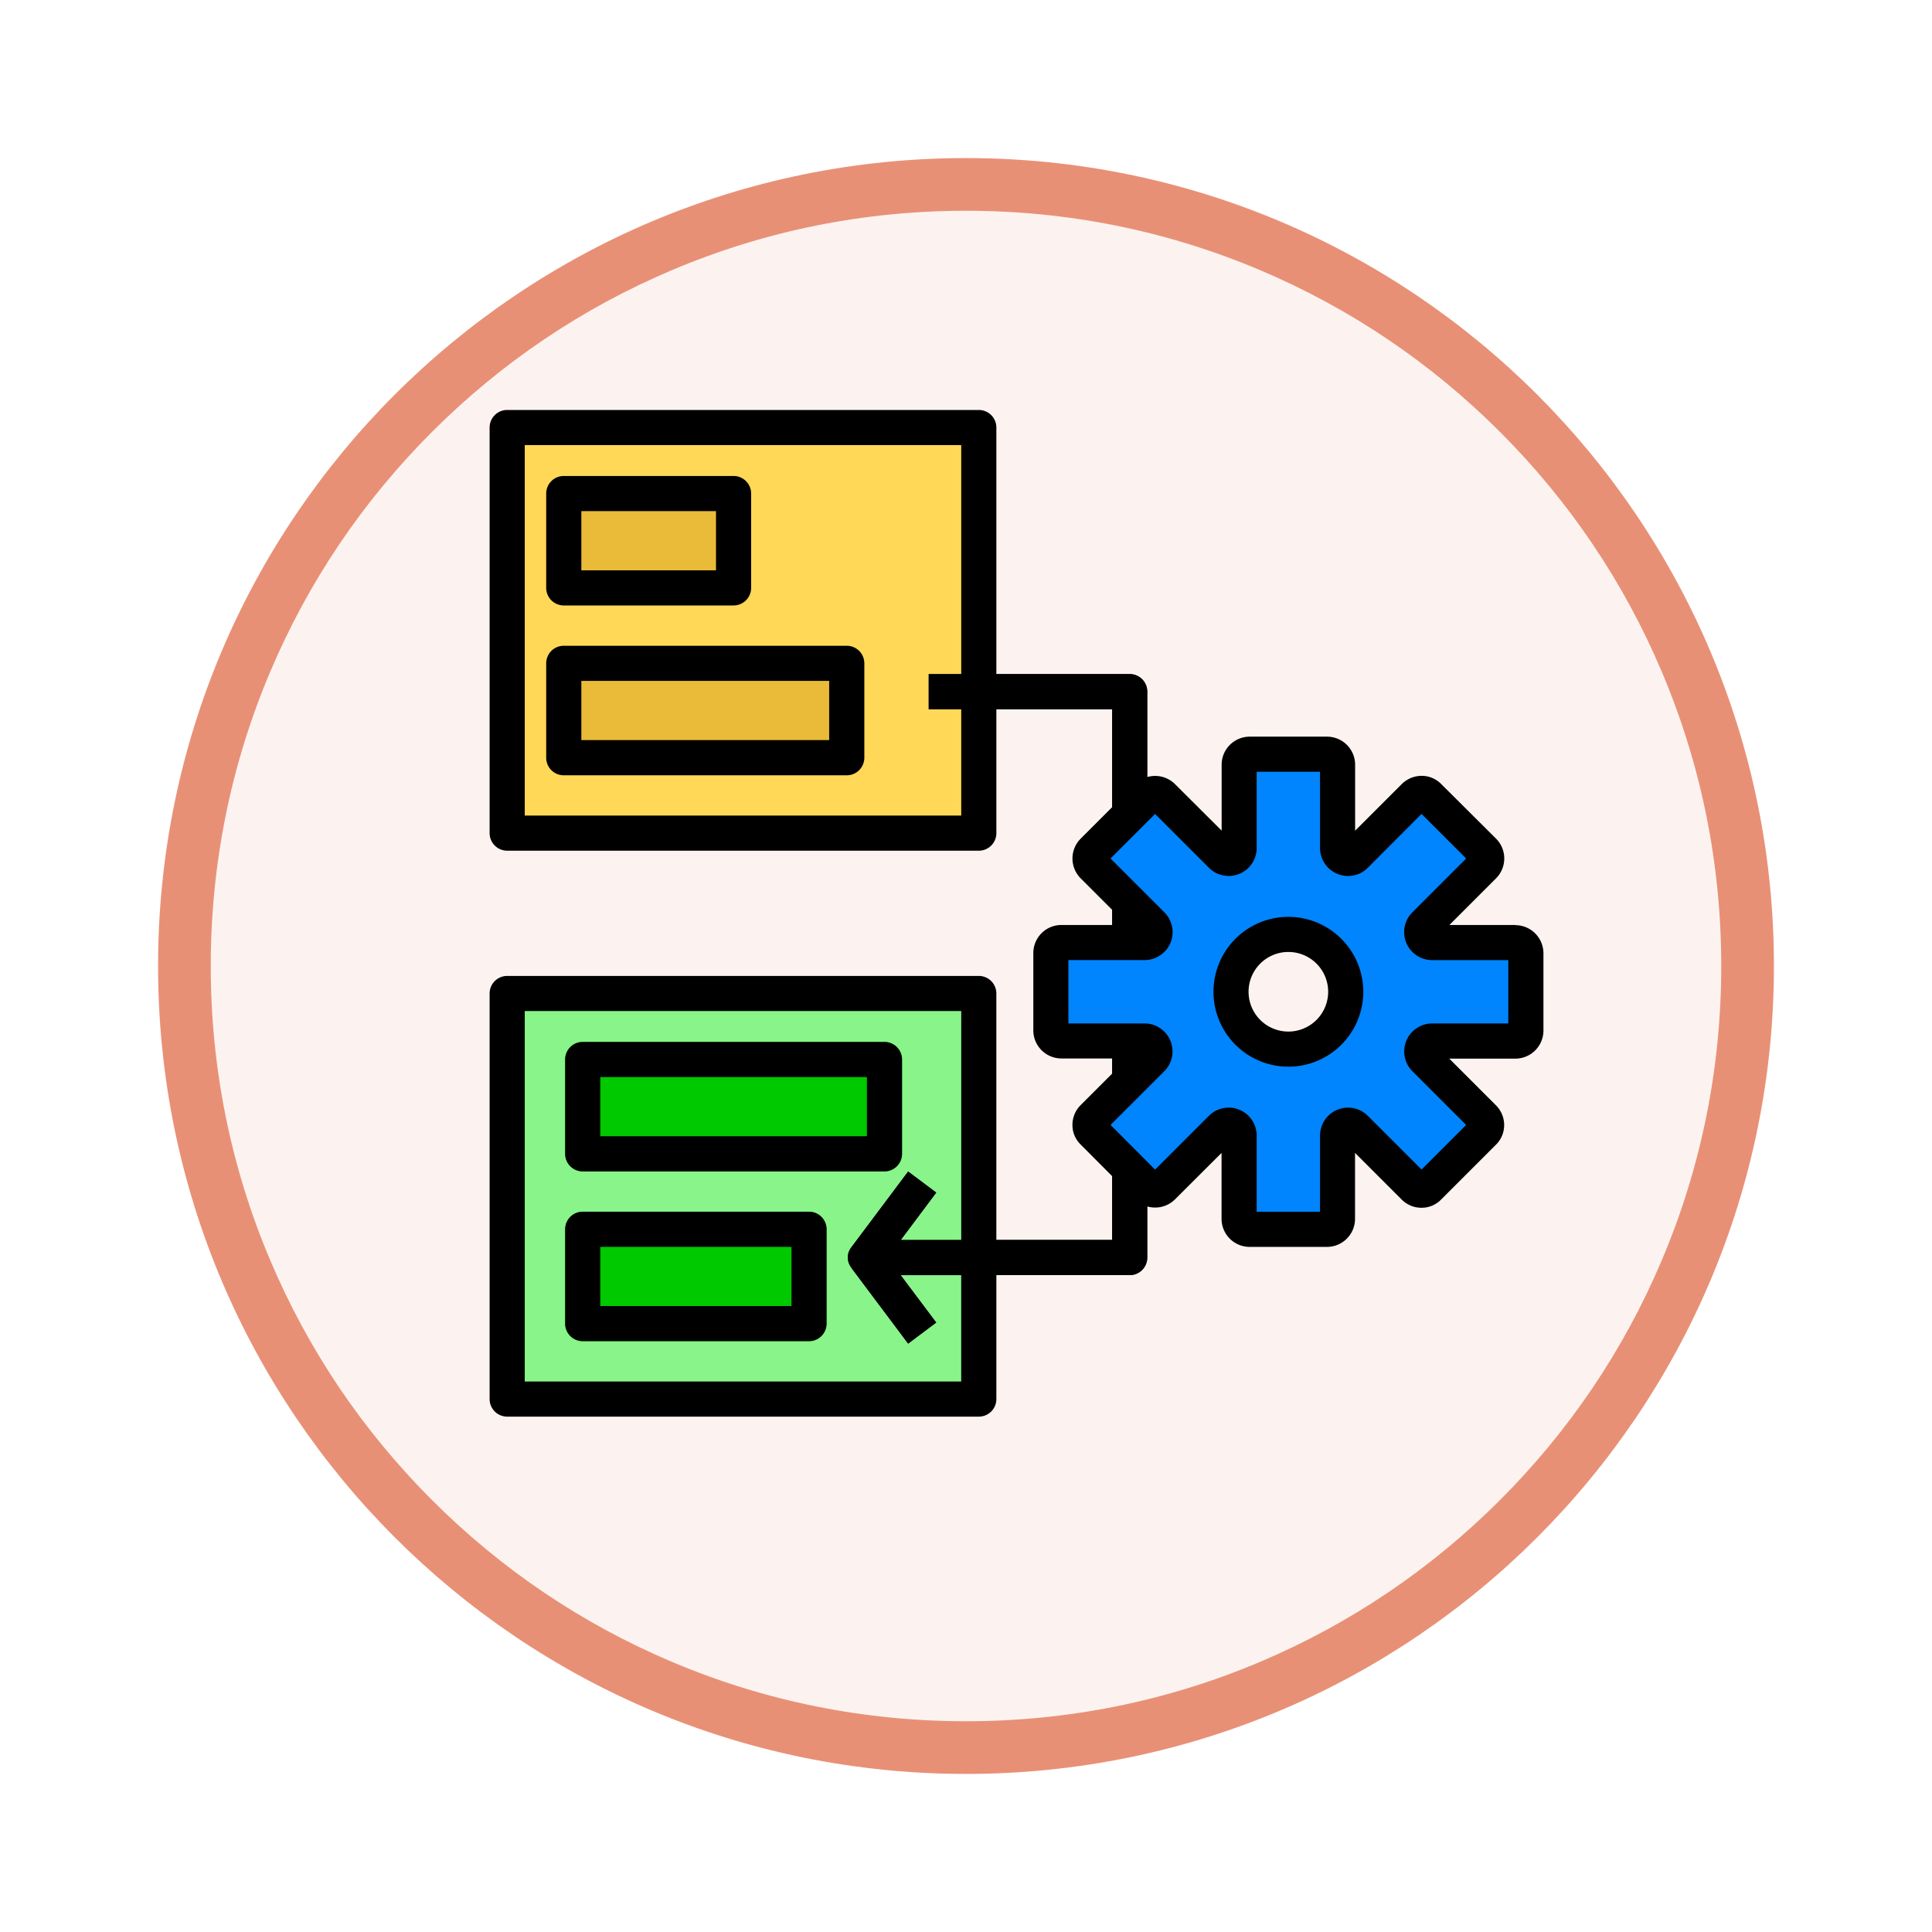 <svg xmlns="http://www.w3.org/2000/svg" xmlns:xlink="http://www.w3.org/1999/xlink" width="110" height="110" viewBox="0 0 110 110">
  <defs>
    <filter id="Trazado_982547" x="0" y="0" width="110" height="110" filterUnits="userSpaceOnUse">
      <feOffset dy="3" input="SourceAlpha"/>
      <feGaussianBlur stdDeviation="3" result="blur"/>
      <feFlood flood-opacity="0.161"/>
      <feComposite operator="in" in2="blur"/>
      <feComposite in="SourceGraphic"/>
    </filter>
  </defs>
  <g id="Grupo_1162570" data-name="Grupo 1162570" transform="translate(-4551.349 -2020.837)">
    <g id="Grupo_1162414" data-name="Grupo 1162414" transform="translate(3436.544 -4045.703)">
      <g id="Grupo_1158638" data-name="Grupo 1158638" transform="translate(-1.195 2772.54)">
        <g id="Grupo_1155734" data-name="Grupo 1155734" transform="translate(0 -1390)">
          <g id="Grupo_1154704" data-name="Grupo 1154704" transform="translate(0 1466)">
            <g id="Grupo_1150790" data-name="Grupo 1150790" transform="translate(3 2320)">
              <g id="Grupo_1154214" data-name="Grupo 1154214" transform="translate(79 -5809)">
                <g id="Grupo_1152583" data-name="Grupo 1152583" transform="translate(1043 6713)">
                  <g id="Grupo_1146973" data-name="Grupo 1146973" transform="translate(0 0)">
                    <g id="Grupo_1146954" data-name="Grupo 1146954">
                      <g transform="matrix(1, 0, 0, 1, -9, -6)" filter="url(#Trazado_982547)">
                        <g id="Trazado_982547-2" data-name="Trazado 982547" transform="translate(9 6)" fill="#fcf3f0">
                          <path d="M 46 90.5 C 39.992 90.5 34.164 89.324 28.679 87.003 C 23.38 84.762 18.621 81.553 14.534 77.466 C 10.446 73.379 7.238 68.62 4.996 63.321 C 2.676 57.836 1.5 52.008 1.5 46 C 1.5 39.992 2.676 34.164 4.996 28.679 C 7.238 23.38 10.446 18.621 14.534 14.534 C 18.621 10.446 23.38 7.238 28.679 4.996 C 34.164 2.676 39.992 1.5 46 1.5 C 52.008 1.5 57.836 2.676 63.321 4.996 C 68.62 7.238 73.379 10.446 77.466 14.534 C 81.554 18.621 84.762 23.38 87.004 28.679 C 89.324 34.164 90.5 39.992 90.5 46 C 90.5 52.008 89.324 57.836 87.004 63.321 C 84.762 68.62 81.554 73.379 77.466 77.466 C 73.379 81.553 68.62 84.762 63.321 87.003 C 57.836 89.324 52.008 90.5 46 90.5 Z" stroke="none"/>
                          <path d="M 46 3 C 40.194 3 34.563 4.136 29.263 6.378 C 24.143 8.544 19.544 11.644 15.594 15.594 C 11.644 19.544 8.544 24.143 6.378 29.263 C 4.136 34.563 3 40.194 3 46 C 3 51.806 4.136 57.437 6.378 62.737 C 8.544 67.857 11.644 72.455 15.594 76.405 C 19.544 80.355 24.143 83.456 29.263 85.622 C 34.563 87.863 40.194 89 46 89 C 51.806 89 57.437 87.863 62.737 85.622 C 67.857 83.456 72.456 80.355 76.406 76.405 C 80.356 72.455 83.456 67.857 85.622 62.737 C 87.864 57.437 89 51.806 89 46 C 89 40.194 87.864 34.563 85.622 29.263 C 83.456 24.143 80.356 19.544 76.406 15.594 C 72.456 11.644 67.857 8.544 62.737 6.378 C 57.437 4.136 51.806 3 46 3 M 46 -7.62939453125e-06 C 71.405 -7.62939453125e-06 92 20.595 92 46 C 92 71.405 71.405 92 46 92 C 20.595 92 0 71.405 0 46 C 0 20.595 20.595 -7.62939453125e-06 46 -7.62939453125e-06 Z" stroke="none" fill="#e89076"/>
                        </g>
                      </g>
                    </g>
                  </g>
                </g>
              </g>
            </g>
          </g>
        </g>
      </g>
    </g>
    <g id="organize_2116963" transform="translate(4579.226 2044.179)">
      <path id="Trazado_1014502" data-name="Trazado 1014502" d="M1,1H27.852V24.093H1Z" fill="#ffd858"/>
      <path id="Trazado_1014503" data-name="Trazado 1014503" d="M1,33.222H27.852V56.315H1Z" fill="#89f489"/>
      <path id="Trazado_1014504" data-name="Trazado 1014504" d="M36.444,15.037H25v2H35.444V47.259H23.407l2.022-2.7-1.6-1.2-3.222,4.3a.935.935,0,0,0,.006,1.194l-.007.005,3.222,4.3,1.6-1.2-2.023-2.7H36.443a1,1,0,0,0,1-1V16.037a1,1,0,0,0-1-1Z" fill="#273134"/>
      <path id="Trazado_1014505" data-name="Trazado 1014505" d="M22.481,43.352H5.3a1,1,0,0,1-1-1v-5.37a1,1,0,0,1,1-1H22.481a1,1,0,0,1,1,1v5.37A1,1,0,0,1,22.481,43.352Z" fill="#00c900"/>
      <path id="Trazado_1014506" data-name="Trazado 1014506" d="M18.185,53.019H5.3a1,1,0,0,1-1-1v-5.37a1,1,0,0,1,1-1H18.185a1,1,0,0,1,1,1v5.37A1,1,0,0,1,18.185,53.019Z" fill="#00c900"/>
      <path id="Trazado_1014507" data-name="Trazado 1014507" d="M13.889,11.129H4.222a1,1,0,0,1-1-1V4.759a1,1,0,0,1,1-1h9.667a1,1,0,0,1,1,1v5.37A1,1,0,0,1,13.889,11.129Z" fill="#eabb39"/>
      <path id="Trazado_1014508" data-name="Trazado 1014508" d="M20.333,20.8H4.222a1,1,0,0,1-1-1V14.425a1,1,0,0,1,1-1H20.333a1,1,0,0,1,1,1V19.8A1,1,0,0,1,20.333,20.8Z" fill="#eabb39"/>
      <path id="Trazado_1014509" data-name="Trazado 1014509" d="M58.4,30.322H53.673a.594.594,0,0,1-.43-1.01l3.351-3.351a.6.6,0,0,0,0-.848l-3.115-3.1a.584.584,0,0,0-.838,0L49.29,25.36a.594.594,0,0,1-1.01-.43V20.2a.6.6,0,0,0-.6-.6h-4.4a.6.6,0,0,0-.6.6V24.93a.594.594,0,0,1-1.01.43l-3.351-3.351a.6.6,0,0,0-.848,0l-3.1,3.1a.6.6,0,0,0,0,.848l3.351,3.351a.591.591,0,0,1-.429,1.009H32.557a.6.6,0,0,0-.6.6v4.4a.6.6,0,0,0,.6.6h4.726a.594.594,0,0,1,.43,1.01L36.446,38.2l-2.084,2.084a.584.584,0,0,0,0,.838l2.084,2.094,1.02,1.02a.6.6,0,0,0,.848,0l3.351-3.351a.594.594,0,0,1,1.01.43v4.726a.6.6,0,0,0,.6.6h4.4a.6.6,0,0,0,.6-.6V41.319a.594.594,0,0,1,1.01-.43l3.351,3.351a.584.584,0,0,0,.838,0l3.115-3.115a.584.584,0,0,0,0-.838l-3.351-3.351a.594.594,0,0,1,.43-1.01H58.4a.6.6,0,0,0,.6-.6v-4.4a.6.6,0,0,0-.6-.6ZM45.477,36.391a3.265,3.265,0,1,1,3.265-3.265A3.264,3.264,0,0,1,45.477,36.391Z" fill="#0085ff"/>
      <path id="Trazado_1014510" data-name="Trazado 1014510" d="M58.4,29.322H54.647L57.3,26.668a1.6,1.6,0,0,0,0-2.264l-3.1-3.085a1.559,1.559,0,0,0-1.119-.488,1.614,1.614,0,0,0-1.149.47l-2.654,2.654V20.2a1.6,1.6,0,0,0-1.6-1.6h-4.4a1.6,1.6,0,0,0-1.6,1.6v3.75L39.02,21.3a1.6,1.6,0,0,0-1.576-.4V16.036a1,1,0,0,0-1-1H28.852V1a1,1,0,0,0-1-1H1A1,1,0,0,0,0,1V24.093a1,1,0,0,0,1,1H27.852a1,1,0,0,0,1-1V17.037h6.592v5.578l-1.791,1.791a1.6,1.6,0,0,0,0,2.262l1.791,1.791v.863H32.556a1.6,1.6,0,0,0-1.6,1.6v4.4a1.6,1.6,0,0,0,1.6,1.6h2.888v.863l-1.791,1.791a1.586,1.586,0,0,0-.47,1.147,1.547,1.547,0,0,0,.468,1.1l1.792,1.8v3.628H28.851V33.223a1,1,0,0,0-1-1H1a1,1,0,0,0-1,1V56.315a1,1,0,0,0,1,1H27.852a1,1,0,0,0,1-1V49.259h7.592a1,1,0,0,0,1-1V45.347a1.6,1.6,0,0,0,1.576-.4L41.673,42.3v3.751a1.6,1.6,0,0,0,1.6,1.6h4.4a1.6,1.6,0,0,0,1.6-1.6V42.3l2.654,2.653a1.579,1.579,0,0,0,1.149.47,1.542,1.542,0,0,0,1.1-.47l3.1-3.1a1.561,1.561,0,0,0,.487-1.12,1.583,1.583,0,0,0-.47-1.147l-2.654-2.654H58.4a1.6,1.6,0,0,0,1.6-1.6v-4.4a1.605,1.605,0,0,0-1.6-1.6ZM26.852,23.093H2V2H26.852V15.037H25v2h1.852Zm0,32.221H2V34.223H26.852V47.259H23.407l2.022-2.7-1.6-1.2-3.222,4.3a.935.935,0,0,0,.006,1.194l-.007.005,3.222,4.3,1.6-1.2L23.4,49.26H26.85v6.054ZM58,34.929H53.672a1.594,1.594,0,0,0-1.136,2.717L55.6,40.708,53.06,43.247l-3.073-3.072a1.594,1.594,0,0,0-2.707,1.146v4.328H43.673V41.32a1.594,1.594,0,0,0-2.717-1.136l-3.068,3.067-2.534-2.543,3.074-3.073a1.594,1.594,0,0,0-1.147-2.707H32.953V31.322h4.328a1.616,1.616,0,0,0,1.3-.655,1.594,1.594,0,0,0-.161-2.062l-3.068-3.068L37.888,23l3.079,3.079a1.593,1.593,0,0,0,2.706-1.147V20.6H47.28V24.93A1.594,1.594,0,0,0,50,26.067L53.06,23,55.6,25.538l-3.078,3.078a1.594,1.594,0,0,0,1.146,2.707H58Z"/>
      <path id="Trazado_1014511" data-name="Trazado 1014511" d="M45.478,28.86a4.265,4.265,0,1,0,4.265,4.266A4.27,4.27,0,0,0,45.478,28.86Zm0,6.531a2.266,2.266,0,1,1,2.265-2.265A2.267,2.267,0,0,1,45.478,35.391Z"/>
      <path id="Trazado_1014512" data-name="Trazado 1014512" d="M5.3,43.352H22.481a1,1,0,0,0,1-1v-5.37a1,1,0,0,0-1-1H5.3a1,1,0,0,0-1,1v5.37a1,1,0,0,0,1,1Zm1-5.371H21.481v3.37H6.3Z"/>
      <path id="Trazado_1014513" data-name="Trazado 1014513" d="M18.185,45.648H5.3a1,1,0,0,0-1,1v5.37a1,1,0,0,0,1,1H18.185a1,1,0,0,0,1-1v-5.37A1,1,0,0,0,18.185,45.648Zm-1,5.371H6.3v-3.37H17.185Z"/>
      <path id="Trazado_1014514" data-name="Trazado 1014514" d="M4.222,11.129h9.667a1,1,0,0,0,1-1V4.759a1,1,0,0,0-1-1H4.222a1,1,0,0,0-1,1v5.37A1,1,0,0,0,4.222,11.129Zm1-5.37h7.667v3.37H5.222Z"/>
      <path id="Trazado_1014515" data-name="Trazado 1014515" d="M20.333,13.426H4.222a1,1,0,0,0-1,1V19.8a1,1,0,0,0,1,1H20.333a1,1,0,0,0,1-1V14.426a1,1,0,0,0-1-1Zm-1,5.37H5.222V15.425H19.333Z"/>
    </g>
  </g>
</svg>
